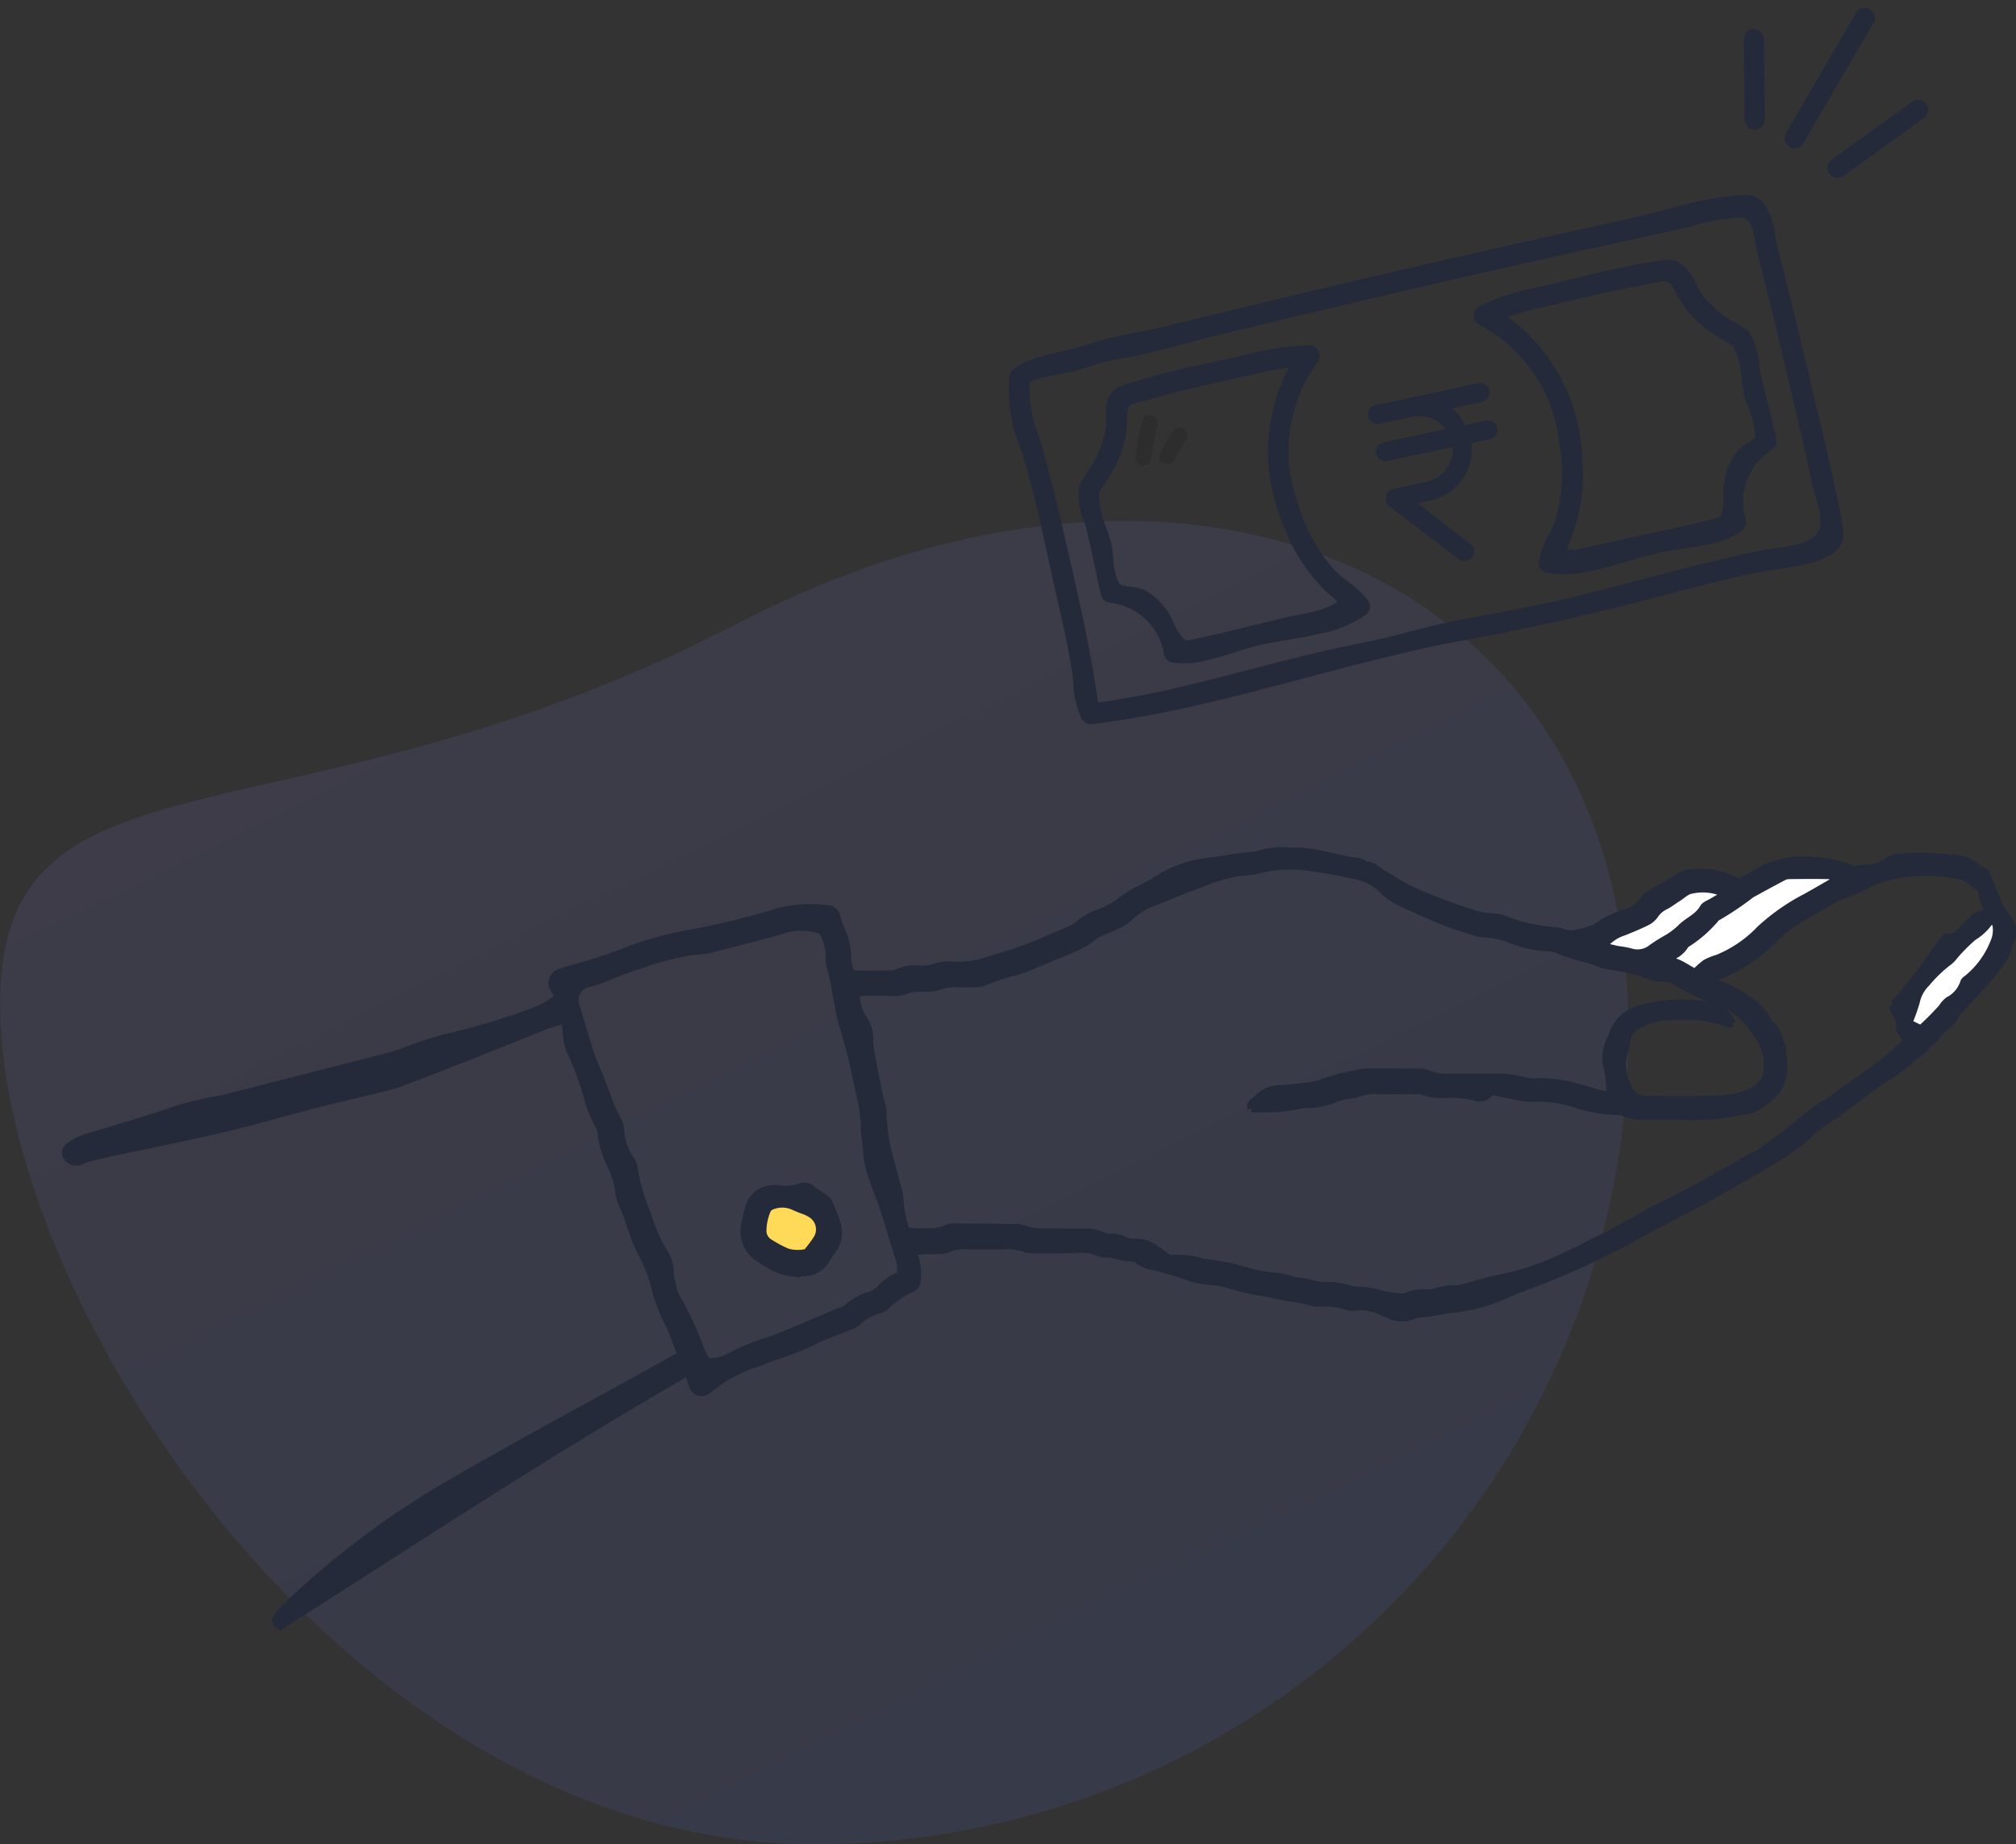 <svg xmlns="http://www.w3.org/2000/svg" xmlns:xlink="http://www.w3.org/1999/xlink" width="80.128" height="73.314" viewBox="0 0 80.128 73.314"><rect x="0" y="0" width="80.128" height="73.314" fill="#333333" stroke="none"/><defs><linearGradient id="a" x1="0.237" y1="0.051" x2="0.726" y2="0.935" gradientUnits="objectBoundingBox"><stop offset="0" stop-color="#9e8bff"/><stop offset="1" stop-color="#5775ff"/></linearGradient></defs><g transform="translate(0 0.653)"><path d="M29.27,19.021C47.633,9.507,64.684,17.341,64.684,35.2A32.344,32.344,0,0,1,32.34,67.547C14.477,67.547.764,47.335,0,35.2S10.907,28.534,29.27,19.021Z" transform="translate(0.039 5.114)" opacity="0.1" fill="url(#a)"/><g transform="matrix(0.995, -0.105, 0.105, 0.995, 38.605, 2.928)"><path d="M27.832,14.087c-.506-.016-1.012-.023-1.519-.023-1.131,0-2.28.034-3.392.068-1.031.031-2.1.063-3.147.067H19.6c-1.34,0-2.686-.066-3.989-.131-.276-.013-.553-.018-.829-.018-.419,0-.837.012-1.256.023s-.835.024-1.253.024c-.22,0-.44,0-.66-.012-.557-.021-1.113-.029-1.669-.029-1.007,0-2.029.027-3.018.054s-2.011.054-3.019.054H3.547c-.791-.005-1.6-.041-2.409-.106l-.118-.009c-.187-.014-.3-.023-.331-.06s-.02-.125-.005-.277c.008-.082.017-.182.024-.3L.731,13c.043-.744.087-1.512.1-2.276.022-1.576.029-3.2.02-4.833C.842,4.953.823,4.237.785,3.564.778,3.44.768,3.3.757,3.161A5.435,5.435,0,0,1,.888.871,1.717,1.717,0,0,1,1.673.765c.218,0,.449.009.656.017.172.007.328.013.448.013.062,0,.116,0,.157-.006l.2-.019C3.5.735,3.847.7,4.206.7q.174,0,.353.012c.371.025.77.038,1.221.038C6.332.75,6.887.732,7.441.714,7.886.7,8.331.685,8.772.68,11.448.649,14.157.634,16.824.634h1.285c3.1.006,6.246.032,9.336.079h.11c.185,0,.377-.006.569-.013s.39-.013.584-.013a4.582,4.582,0,0,1,.8.059c.1.017.184.025.264.032.276.025.443.041.6.375a2.308,2.308,0,0,1,.045.9c-.01.147-.019.283-.016.389.038,1.636.062,3.315.071,4.991.008,1.492,0,2.995-.013,4.466,0,.156.007.323.017.494.04.719.082,1.462-.655,1.69a2.276,2.276,0,0,1-.665.079c-.265,0-.544-.024-.805-.045-.187-.015-.365-.03-.521-.035Zm3.279-5.073c0-1.472-.01-2.976-.033-4.468q-.017-1.051-.041-2.1c0-.131,0-.288.012-.456A3.279,3.279,0,0,0,30.955.721c-.194-.469-.458-.53-.908-.6A12.666,12.666,0,0,0,28.163.006c-.432,0-.867.012-1.3.024s-.843.023-1.252.023h-.24C22.556.017,19.675,0,16.807,0h-.255c-3.178,0-6.407.024-9.6.069l-.211,0C6.4.07,6.05.06,5.7.049S5,.027,4.652.027a10.647,10.647,0,0,0-1.1.05A8.746,8.746,0,0,1,2.661.11H2.254A6.871,6.871,0,0,0,.956.2,1.214,1.214,0,0,0,.578.339.287.287,0,0,0,.4.453L.434.5H.37A.211.211,0,0,0,.333.589,5.9,5.9,0,0,0,.141,3.4c.023.265.046.521.057.761C.257,5.411.24,6.686.224,7.92q-.009.6-.013,1.188l0,.5c0,.9-.01,1.833-.065,2.747-.011.17-.036.36-.062.558a3.737,3.737,0,0,0-.009,1.471.328.328,0,0,0,.3.231,42.121,42.121,0,0,0,4.459.207c1.385,0,2.8-.044,4.16-.088s2.773-.088,4.156-.088c.894,0,1.7.018,2.463.055,1.422.07,2.863.1,4.408.1,1.148,0,2.325-.019,3.594-.057l.317-.01c.8-.025,1.629-.05,2.443-.05.364,0,.728,0,1.093.017.22.007.467.029.726.05.376.031.765.064,1.146.064a3.244,3.244,0,0,0,1.119-.158c.583-.217.6-.625.62-1.18.046-1.176.043-2.375.04-3.534l0-.934" transform="translate(0 10.995) rotate(-7)" fill="#242a39" stroke="#242a39" stroke-width="0.2"/><path d="M8.064,9.661a3.352,3.352,0,0,1-.147.505c-.161.393-.161.393-.6.4l-.083,0c-.316.008-.633.012-.95.012-.515,0-1.03-.008-1.545-.016q-.535-.01-1.07-.015c-.56,0-1.12-.013-1.68-.029-.317-.009-.616-.029-.659-.114s.094-.266.289-.547A6.88,6.88,0,0,0,2.729,6.93,7.121,7.121,0,0,0,1.01.727,12.038,12.038,0,0,1,2.587.645l.924,0,.33,0q.405-.006.811-.006c.788,0,1.6.018,2.409.053L7.26.7c.473.013.584.016.741.531l.041.139a5.4,5.4,0,0,0,.258.736A4.824,4.824,0,0,0,9.415,3.55c.118.116.237.235.35.351A3.371,3.371,0,0,1,9.8,5.364a5.628,5.628,0,0,0-.042.588c0,.108.022.274.044.465A3,3,0,0,1,9.8,7.738a1.384,1.384,0,0,1-.4.19,1.974,1.974,0,0,0-.414.19,2.192,2.192,0,0,0-.712.9,3,3,0,0,0-.208.648Zm2.358-1.743c0-.363-.008-.726-.015-1.089-.009-.511-.018-1.023-.015-1.534,0-.122.013-.265.027-.419a2.476,2.476,0,0,0-.086-1.243l-.02-.058-.006-.012-.045.028h0l0-.09c-.12-.127-.24-.247-.359-.365a4.55,4.55,0,0,1-.993-1.254,3.223,3.223,0,0,1-.2-.613A2.741,2.741,0,0,0,8.467.562C8.217.129,7.944.11,7.493.079L7.414.073C6.715.024,5.953,0,5.087,0,4.594,0,4.1.007,3.614.019c-.189,0-.381.005-.576.005H2.6A9.732,9.732,0,0,0,.237.228.332.332,0,0,0,.007.482.274.274,0,0,0,.1.762,6.149,6.149,0,0,1,2.18,6.114a6.858,6.858,0,0,1-.793,2.923A4.629,4.629,0,0,1,.9,9.7a3.5,3.5,0,0,0-.593.9.316.316,0,0,0,.148.365,4.673,4.673,0,0,0,1.969.32c.454,0,.914-.026,1.358-.051.394-.023.769-.044,1.153-.044h.005c.242,0,.534.024.848.049.377.029.8.062,1.207.062a3.184,3.184,0,0,0,1.358-.227.314.314,0,0,0,.16-.275A2.534,2.534,0,0,1,10.2,8.222a.324.324,0,0,0,.227-.3" transform="translate(18.945 10.548) rotate(-7)" fill="#242a39" stroke="#242a39" stroke-width="0.2"/><path d="M7.7,6.731A7.087,7.087,0,0,0,8.722,9.7c.074.116.151.217.216.3.115.152.206.273.18.339s-.174.124-.452.178a4.054,4.054,0,0,1-.757.058c-.182,0-.367-.006-.549-.013s-.352-.012-.52-.012l-1.112.014c-.526.008-1.053.016-1.578.016-.262,0-.524,0-.786-.007l-.2,0c-.4,0-.443,0-.622-.374A2.047,2.047,0,0,1,2.4,9.7a2.381,2.381,0,0,0-.136-.515A2.633,2.633,0,0,0,1.6,8.2a1.88,1.88,0,0,0-.473-.226,1.335,1.335,0,0,1-.464-.235A2.427,2.427,0,0,1,.643,6.574c.023-.181.044-.346.047-.467,0-.151-.016-.376-.04-.637a4.051,4.051,0,0,1,.03-1.557c.122-.128.244-.248.361-.366A4.719,4.719,0,0,0,2.152,2.109a5.488,5.488,0,0,0,.258-.738l.041-.137C2.607.72,2.719.717,3.192.7L3.393.7C4.205.661,5.014.643,5.8.643c.272,0,.544,0,.815.006l.34,0,.917,0A12,12,0,0,1,9.443.729,7.086,7.086,0,0,0,7.7,6.731ZM10.216.23a9.875,9.875,0,0,0-2.39-.2c-.259,0-.515,0-.764-.007C6.506.011,5.946,0,5.383,0,4.52,0,3.753.025,3.038.076L2.95.081C2.537.109,2.238.129,2,.532a2.128,2.128,0,0,0-.2.635,2.944,2.944,0,0,1-.11.423A4.365,4.365,0,0,1,.545,3.144c-.117.117-.235.235-.376.394l-.045.076a2.531,2.531,0,0,0-.09,1.265c.013.154.026.3.027.42,0,.511-.006,1.023-.015,1.534C.039,7.194.032,7.557.03,7.92a.324.324,0,0,0,.227.3A2.534,2.534,0,0,1,1.935,10.8a.313.313,0,0,0,.16.275,3.194,3.194,0,0,0,1.361.227c.405,0,.834-.033,1.212-.063.312-.024.6-.047.893-.049.339,0,.72.022,1.119.045.443.026.9.052,1.352.052h0a4.652,4.652,0,0,0,1.962-.322.317.317,0,0,0,.147-.366,3.477,3.477,0,0,0-.593-.9,4.612,4.612,0,0,1-.483-.668,6.913,6.913,0,0,1-.793-2.923A6.078,6.078,0,0,1,10.352.764a.273.273,0,0,0,.092-.28A.331.331,0,0,0,10.216.23" transform="translate(2.12 12.612) rotate(-7)" fill="#242a39" stroke="#242a39" stroke-width="0.2"/><path d="M1.167.167A.349.349,0,0,0,.877,0,.278.278,0,0,0,.626.161a13.312,13.312,0,0,0-.6,1.354.271.271,0,0,0,.023.258.333.333,0,0,0,.274.133A.326.326,0,0,0,.63,1.693,12.023,12.023,0,0,1,1.176.476.306.306,0,0,0,1.167.167" transform="translate(4.744 13.686) rotate(-7)" fill="#2e2d2d"/><path d="M.973,0A.311.311,0,0,0,.762.086a5.761,5.761,0,0,0-.7.771.258.258,0,0,0-.037.282.356.356,0,0,0,.312.181A.327.327,0,0,0,.6,1.187a4.913,4.913,0,0,1,.6-.65A.277.277,0,0,0,1.288.22.352.352,0,0,0,.973,0" transform="translate(5.772 14.313) rotate(-7)" fill="#2e2d2d"/><path d="M4.54,1.512H3.7A2.076,2.076,0,0,0,3.326.756H4.54A.378.378,0,1,0,4.54,0H.381a.378.378,0,1,0,0,.756H1.7A1.323,1.323,0,0,1,2.9,1.512H.381a.378.378,0,1,0,0,.756H3.027A1.323,1.323,0,0,1,1.723,3.4H.381a.265.265,0,0,0-.053,0,.246.246,0,0,0-.076,0,.261.261,0,0,0-.072.038l-.045.026h0a.284.284,0,0,0-.053.064.416.416,0,0,0-.034.053.231.231,0,0,0,0,.068A.246.246,0,0,0,0,3.781H0a.265.265,0,0,0,0,.053.246.246,0,0,0,0,.076.261.261,0,0,0,.038.072.056.056,0,0,0,.026.045L2.336,6.673a.378.378,0,0,0,.575-.491L1.205,4.159h.5a2.079,2.079,0,0,0,2.079-1.89H4.54a.378.378,0,1,0,0-.756Z" transform="matrix(0.995, -0.105, 0.105, 0.995, 14.28, 14.174)" fill="#242a39"/><g transform="translate(30.095 1.508) rotate(-14)"><line y1="3.546" x2="4.255" transform="translate(1.241 0.709)" fill="none" stroke="#242a39" stroke-linecap="round" stroke-width="0.8"/><line y1="3.014" x2="1.064" transform="translate(0 0)" fill="none" stroke="#242a39" stroke-linecap="round" stroke-width="0.8"/><path d="M0,1.064,3.8,0" transform="translate(2.438 4.875)" fill="none" stroke="#242a39" stroke-linecap="round" stroke-width="0.8"/></g></g><g transform="translate(1.812 33.187)" style="isolation:isolate"><g transform="translate(0 0)"><g transform="translate(0 0.576)"><path d="M667.093,183.252s8.36-2.606,11.473-3.113a56.493,56.493,0,0,0,8.976-2.968,46.092,46.092,0,0,1,2.1,5.574c.651,2.389,3.185,8.4,3.185,8.4s-13.536,7.89-18.748,11.582a4.778,4.778,0,0,1-.872-1.815c-.312-.846-.577-1.7-.8-2.572q-.066-.086-.13-.174a1.832,1.832,0,0,1-.237-.434,3.455,3.455,0,0,1-.83-1.3,20.02,20.02,0,0,1-.847-1.991l-.078-.2a5.976,5.976,0,0,1-.278-.679,7.451,7.451,0,0,1-.688-1.856c-.272-.428-.579-.833-.812-1.286a7.652,7.652,0,0,1-.692-1.924,4.014,4.014,0,0,1-.076-.963c-.054-.155-.11-.326-.171-.518A7.543,7.543,0,0,1,667.093,183.252Z" transform="translate(-667.027 -171.471)" fill="none" fill-rule="evenodd"/><path d="M471.437,156.628a.671.671,0,0,1,.233-.48c.2-.19.324-.447.505-.643.5-.54.825-1.206,1.349-1.766a.634.634,0,0,0,.628-.3,2.08,2.08,0,0,1,.311-.308.932.932,0,0,1,.68-.334c0-.091.026-.176,0-.225a1.119,1.119,0,0,1-.2-.614.252.252,0,0,0-.093-.189c-.275-.165-.487-.434-.829-.492a6.622,6.622,0,0,0-3.092.123,8.1,8.1,0,0,0-.9.408c-.216.1-.437.181-.657.269a1.493,1.493,0,0,0-.255.1c-.676.436-1.419.762-2.056,1.26a3.058,3.058,0,0,0-.29.25,5.987,5.987,0,0,1-2.443,1.621c-.048.015-.086.064-.157.119a1.438,1.438,0,0,0,.227.143,6.106,6.106,0,0,1,1.3.7,2.123,2.123,0,0,1,.673.711.533.533,0,0,0,.113.186c.325.236.343.629.5.949.113,1.01.14,1.644-.819,2.236a1.311,1.311,0,0,1-.851.306,9.1,9.1,0,0,1-2.508.186c-.4,0-.8,0-1.207,0a1.8,1.8,0,0,1-.91-.143.415.415,0,0,0-.212-.043,5.916,5.916,0,0,1-1.765-.31,4.46,4.46,0,0,0-1.561-.217,2.718,2.718,0,0,1-.706-.073c-.3-.051-.605-.122-.909-.179-.05-.009-.133,0-.154.026a.527.527,0,0,1-.64.167,4.5,4.5,0,0,0-1.253-.09,1.76,1.76,0,0,1-.7-.1,1.169,1.169,0,0,0-.43-.053c-.458,0-.915,0-1.373,0a1.91,1.91,0,0,0-.913.131,1.064,1.064,0,0,1-.269.041,3.078,3.078,0,0,0-.527.122,2.919,2.919,0,0,1-1.169.261,1.471,1.471,0,0,0-.434.055,7.538,7.538,0,0,1-1.783.1c-.068-.142.019-.2.079-.257s.151-.1.215-.168a1.2,1.2,0,0,1,.882-.35,12.242,12.242,0,0,0,1.359-.151.358.358,0,0,0,.106-.026,9.018,9.018,0,0,1,1.575-.427,1.513,1.513,0,0,1,.376-.056q1.015,0,2.031.008a.891.891,0,0,1,.376.053,1.956,1.956,0,0,0,.911.143c.531,0,1.062.01,1.592,0a4.571,4.571,0,0,1,1.3.129,1.6,1.6,0,0,0,.542.057,5.138,5.138,0,0,1,1.566.2c.353.083.7.2,1.048.293a1.506,1.506,0,0,0,.34,0c-.028-.221-.065-.413-.071-.606a2.487,2.487,0,0,0-.1-.53,1.771,1.771,0,0,1,.106-.964c.022-.068.081-.127.1-.2a1.552,1.552,0,0,1,1.226-1.119,5.847,5.847,0,0,1,2.229-.17,1.926,1.926,0,0,1,1.145.471,1.376,1.376,0,0,1,.187.3c-.221.038-.348-.1-.5-.124s-.32-.068-.481-.1a2.758,2.758,0,0,0-.429-.064c-.366-.007-.732-.008-1.1,0a2.617,2.617,0,0,0-1.25.358.786.786,0,0,0-.438.59c-.034.248-.121.486-.167.737a1.921,1.921,0,0,0,.17,1.052.807.807,0,0,0,.786.574c.915.008,1.83.018,2.745,0a4.091,4.091,0,0,0,1.08-.171,1.542,1.542,0,0,0,.844-.578.644.644,0,0,0,.116-.3,2.015,2.015,0,0,0-.427-1.582,2.962,2.962,0,0,0-1.741-1.337,8.293,8.293,0,0,1-1.375-.675.81.81,0,0,0-.507-.179,1.714,1.714,0,0,1-.747-.148,6.372,6.372,0,0,0-1.33-.321,2.552,2.552,0,0,1-.585-.141c-.528-.205-1.093-.291-1.611-.526a.879.879,0,0,0-.37-.082,4.511,4.511,0,0,1-1.442-.3,3.137,3.137,0,0,0-1.171-.254.874.874,0,0,1-.318-.072c-.4-.13-.8-.248-1.194-.405-.542-.217-1.075-.459-1.605-.7a2.82,2.82,0,0,1-.9-.61,2.119,2.119,0,0,0-1.212-.559,16.363,16.363,0,0,0-1.667-.3,5.134,5.134,0,0,0-1.906.075,4.312,4.312,0,0,1-.809.127,6.017,6.017,0,0,0-1.526.431c-.652.237-1.293.5-1.937.762a2.677,2.677,0,0,0-.929.565,2.839,2.839,0,0,1-1,.551,2.4,2.4,0,0,0-.607.355,3.024,3.024,0,0,1-.668.365c-.586.255-1.178.5-1.769.739a4.551,4.551,0,0,1-.514.187,6.634,6.634,0,0,0-1.247.406.93.93,0,0,1-.373.062c-.256.009-.512,0-.769,0a1.674,1.674,0,0,0-.64.106,2.119,2.119,0,0,1-.645.076,1.816,1.816,0,0,0-.8.12,1,1,0,0,1-.431.044c-.347,0-.7-.009-1.043-.007-.38,0-.437.085-.354.472a1.483,1.483,0,0,0,.25.6,1.3,1.3,0,0,1,.243.826,3.778,3.778,0,0,0,.088.7c.08.449.17.9.26,1.344.028.143.07.282.1.424a1.545,1.545,0,0,1,.077.372,8.174,8.174,0,0,0,.354,2.152c.093.387.2.77.307,1.155a.291.291,0,0,1,.014.108,4.848,4.848,0,0,0,.25,1.335,3.339,3.339,0,0,0,.83.046,1.554,1.554,0,0,0,.8-.133,1,1,0,0,1,.431-.049q1.1,0,2.2.017a1.118,1.118,0,0,1,.432.056,2.051,2.051,0,0,0,.861.118l1.592.015a1.344,1.344,0,0,1,.639.122.9.9,0,0,0,.368.073,1.2,1.2,0,0,1,.528.115.8.8,0,0,0,.42.085,1.32,1.32,0,0,1,.863.291c.167.11.323.238.5.371a2.968,2.968,0,0,1,1.335.136,9.279,9.279,0,0,1,1.769.348,5.549,5.549,0,0,0,1.291.222,1.447,1.447,0,0,1,.369.092,1.837,1.837,0,0,0,.369.086,2.17,2.17,0,0,1,.586.115,2.293,2.293,0,0,0,.595.065,2.275,2.275,0,0,1,.808.121,2.032,2.032,0,0,0,.484.064,3.273,3.273,0,0,1,.7.112,4.63,4.63,0,0,0,.861.15.476.476,0,0,0,.266-.03,1.836,1.836,0,0,1,.805-.129.9.9,0,0,0,.325-.037,2.456,2.456,0,0,1,.863-.125,1.37,1.37,0,0,0,.321-.058,15.618,15.618,0,0,1,1.689-.429,10.7,10.7,0,0,0,2.508-.921c.388-.158.747-.385,1.13-.561.865-.4,1.662-.923,2.513-1.344q1.673-.827,3.271-1.785c.109-.066.227-.119.341-.177a2.1,2.1,0,0,0,.292-.15c.457-.332.917-.661,1.359-1.011a8.648,8.648,0,0,1,1.364-1.01,3.092,3.092,0,0,0,.353-.259c.52-.369,1.057-.716,1.556-1.112a7.386,7.386,0,0,0,1.241-1.088c-.207-.194-.4-.392-.3-.708Z" transform="translate(-397.951 -150.905)" fill="none" fill-rule="evenodd"/><path d="M634.421,179.367a1.226,1.226,0,0,0,.873-.137,9.636,9.636,0,0,1,1.671-.683c.378-.133.747-.293,1.117-.448.539-.225,1.075-.457,1.612-.686a1,1,0,0,0,.345-.156,2.155,2.155,0,0,1,.9-.5,1.243,1.243,0,0,0,.414-.257,1.8,1.8,0,0,1,.786-.531,1.312,1.312,0,0,0-.091-.831c-.2-.663-.4-1.328-.617-1.988-.1-.313-.243-.613-.341-.926a4.129,4.129,0,0,1-.267-1.057c-.013-.382-.111-.756-.1-1.128a6.445,6.445,0,0,0-.24-1.505,22.2,22.2,0,0,0-.6-2.443c-.249-.771-.274-1.582-.509-2.351a1.9,1.9,0,0,1-.052-.434,1.911,1.911,0,0,0-.294-1.042,2.315,2.315,0,0,0-1.592-.022c-.929.267-1.87.5-2.807.74a.946.946,0,0,1-.267.056,7.027,7.027,0,0,0-1.346.219,7.343,7.343,0,0,0-1.2.365,11.207,11.207,0,0,0-1.383.512,3.9,3.9,0,0,1-.673.213.68.68,0,0,0-.508.919c.191.625.362,1.257.565,1.878.113.346.276.675.411,1.014.094.237.169.482.269.716a4.58,4.58,0,0,0,.374.85,1.065,1.065,0,0,1,.145.46,2.234,2.234,0,0,0,.4,1.175.575.575,0,0,1,.125.3,8.027,8.027,0,0,0,.545,1.883,3.334,3.334,0,0,0,.178.512,5.913,5.913,0,0,0,.415.888,1.43,1.43,0,0,1,.3.81,3.724,3.724,0,0,0,.118.7,1.055,1.055,0,0,0,.128.36,13.052,13.052,0,0,1,.967,2.083C634.264,179.057,634.349,179.218,634.421,179.367Zm3.608-3.564c0,.01,0,.02-.007.03a3.738,3.738,0,0,1-.682-.144,5.616,5.616,0,0,1-.709-.4,1.257,1.257,0,0,1-.643-1.128,4.2,4.2,0,0,1,.185-.849.906.906,0,0,1,.737-.714,1.271,1.271,0,0,1,.379-.022,1.983,1.983,0,0,0,.912-.075.382.382,0,0,1,.405.09c.151.127.329.223.491.34a.418.418,0,0,1,.146.156,8.265,8.265,0,0,1,.324.81,1.126,1.126,0,0,1-.168,1.039c-.1.133-.188.268-.272.408a.941.941,0,0,1-.716.443A3.651,3.651,0,0,1,638.029,175.8Z" transform="translate(-608.169 -159.678)" fill="none" fill-rule="evenodd"/><path d="M464.782,152.72a.989.989,0,0,0-.289-.1c-.528-.008-1.057,0-1.586,0a.476.476,0,0,0-.21.051q-.65.346-1.294.7a11.972,11.972,0,0,1-1.307.882.192.192,0,0,0-.09.059,4.97,4.97,0,0,1-1.178,1.031c-.014.012-.035.018-.043.033a1.028,1.028,0,0,1-.724.509c-.021,0-.032.059-.064.124.47-.016.8.3,1.183.477a3.491,3.491,0,0,1,.42-.373,2.282,2.282,0,0,1,.454-.184,4.853,4.853,0,0,0,1.707-1.159,8.281,8.281,0,0,1,1.829-1.28c.382-.212.759-.432,1.137-.652C464.749,152.832,464.754,152.784,464.782,152.72Z" transform="translate(-393.618 -152.245)" fill="#fff" fill-rule="evenodd"/><path d="M428.617,164.806l.454.224c.054-.016.078-.016.088-.028a11.248,11.248,0,0,0,.792-.8,1.119,1.119,0,0,1,.252-.285,1.252,1.252,0,0,0,.622-.729c.016-.061.092-.111.15-.154a3.537,3.537,0,0,0,1.047-1.445,1.2,1.2,0,0,0,.079-.695c-.01-.067-.105-.121-.2-.219a2.1,2.1,0,0,1-.711.706,6.994,6.994,0,0,0-.733.732,1.332,1.332,0,0,1-.222.238,5.363,5.363,0,0,0-.908.867,1.489,1.489,0,0,0-.411.754A7.386,7.386,0,0,1,428.617,164.806Z" transform="translate(-354.579 -158.554)" fill="#fff" fill-rule="evenodd"/><path d="M483.063,155.344a2.015,2.015,0,0,0-1.372-.169c-.2.026-.375.209-.559.325-.153.1-.3.212-.457.294a1.087,1.087,0,0,0-.449.38.843.843,0,0,1-.329.274c-.293.145-.6.27-.9.392a1.648,1.648,0,0,0-.82.576c.224.053.412.1.6.14a3.519,3.519,0,0,1,.483.087.907.907,0,0,0,.87-.166,6.382,6.382,0,0,1,.595-.372,2.932,2.932,0,0,0,.593-.46c.275-.26.651-.4.85-.755.062-.112.231-.167.355-.241C482.675,155.559,482.831,155.475,483.063,155.344Z" transform="translate(-416.279 -154.213)" fill="#fff" fill-rule="evenodd"/><path d="M645.7,214.632c.139-.186.293-.367.42-.564a.762.762,0,0,0-.207-1.022,1.558,1.558,0,0,0-.286-.156,4.865,4.865,0,0,1-.454-.181,1.147,1.147,0,0,0-.9-.025.377.377,0,0,0-.233.207,2.174,2.174,0,0,0-.175.852.6.6,0,0,0,.292.5,4.988,4.988,0,0,0,.724.384A1.584,1.584,0,0,0,645.7,214.632Z" transform="translate(-615.409 -199.213)" fill="#ffda58" fill-rule="evenodd"/></g><g transform="translate(0.792 0)"><path d="M445.453,154.942a3.953,3.953,0,0,1,.095.547,1.828,1.828,0,0,0,.212.845,12.218,12.218,0,0,1,.618,1.7,5.169,5.169,0,0,0,.47,1.162.826.826,0,0,1,.079.312,4,4,0,0,0,.416,1.3,3.339,3.339,0,0,1,.288,1.047,2.132,2.132,0,0,0,.171.512c.144.312.232.649.353.972a5.466,5.466,0,0,0,.355.856,5.883,5.883,0,0,1,.591,1.575,7.875,7.875,0,0,0,.529,1.32c.176.38.312.772.456,1.172-.08.052-.138.1-.2.131-3.127,1.757-5.736,3.11-9.279,5.17a34.4,34.4,0,0,0-6.169,4.676,2.47,2.47,0,0,0-.4.445c-.117.155-.029.271.12.363,5.369-3.412,10.678-6.927,16.22-10.106.077.238.119.414.19.579a.351.351,0,0,0,.5.194.439.439,0,0,0,.139-.086,5.564,5.564,0,0,1,1.96-1.049c.672-.282,1.382-.465,2.041-.792.523-.259,1.077-.452,1.617-.675a.666.666,0,0,0,.242-.124,2.125,2.125,0,0,1,.892-.514.881.881,0,0,0,.243-.125,3.979,3.979,0,0,1,1.074-.734.366.366,0,0,0,.193-.369,2.027,2.027,0,0,0-.169-1.052,2.034,2.034,0,0,1,.325-.071c.219-.011.439,0,.659-.009a.893.893,0,0,0,.376-.052,1.71,1.71,0,0,1,.855-.132c.439,0,.878,0,1.317,0a2.286,2.286,0,0,1,.971.116.95.95,0,0,0,.379.039c.549,0,1.1,0,1.647-.013a1.5,1.5,0,0,1,.852.13.7.7,0,0,0,.321.045,1.694,1.694,0,0,1,.478.088,3.949,3.949,0,0,0,.709.09,1.035,1.035,0,0,0,.6.306,15.252,15.252,0,0,1,1.47.436,3.482,3.482,0,0,0,.91.18,2.781,2.781,0,0,1,.8.159,10.185,10.185,0,0,0,1.441.312c.3.064.6.126.9.185a4.6,4.6,0,0,1,.852.17.938.938,0,0,0,.325.034,2.72,2.72,0,0,1,1.079.129.923.923,0,0,0,.435.022,1.676,1.676,0,0,1,.9.176c.082.039.172.064.254.1a1.216,1.216,0,0,0,1.109.04.255.255,0,0,1,.1-.036c.5,0,.97-.159,1.46-.195.257-.019.5-.089.75-.125a8.839,8.839,0,0,0,1.689-.621,31.282,31.282,0,0,0,4.842-2.183c.861-.485,1.748-.915,2.614-1.389q1.491-.817,2.949-1.692a7.505,7.505,0,0,0,1.19-.876A5.61,5.61,0,0,1,496,158.7a3.59,3.59,0,0,0,.439-.328c.5-.369.984-.755,1.5-1.1a5,5,0,0,0,1.055-.774c.129-.146.348-.214.474-.362a1.573,1.573,0,0,1,.458-.455c.194-.379.655-.526.812-.939a.606.606,0,0,1,.141-.166c.384-.415.776-.823,1.15-1.247a8.174,8.174,0,0,0,.6-.78,2.19,2.19,0,0,0,.2-.447c.026-.067.009-.158.047-.212.348-.492,0-.843-.237-1.218a1.741,1.741,0,0,1-.142-.222c-.17-.4-.333-.807-.5-1.211-.021-.05-.043-.121-.083-.138-.284-.123-.467-.394-.787-.477a9.853,9.853,0,0,0-2.566-.139,1.086,1.086,0,0,0-.607.221c-.37.283-.811.177-1.21.283-.057.015-.136-.039-.2-.067a4.612,4.612,0,0,0-1.492-.3,3.62,3.62,0,0,0-2.25.516c-.2.125-.414.232-.651.365a3.288,3.288,0,0,0-1.856-.4,1.027,1.027,0,0,0-.514.152c-.369.235-.751.45-1.125.677-.093.056-.212.109-.258.2a1.429,1.429,0,0,1-.88.607,3.378,3.378,0,0,0-1.022.515.965.965,0,0,1-.352.134,2.9,2.9,0,0,1-.683.159c-.212,0-.425-.131-.638-.131a6.754,6.754,0,0,1-2.022-.46,1.35,1.35,0,0,0-.426-.088,2.683,2.683,0,0,1-.908-.178,18.749,18.749,0,0,1-2.453-.944c-.36-.174-.688-.415-1.043-.6-.217-.112-.366-.37-.66-.324-.2-.194-.476-.159-.721-.213-.48-.106-.958-.226-1.442-.308a5.831,5.831,0,0,0-.874-.048,2.887,2.887,0,0,0-1.3.152,15.323,15.323,0,0,0-1.671.23,4.86,4.86,0,0,0-2.357.783,4.395,4.395,0,0,1-.573.319,4.433,4.433,0,0,0-.878.549,3.284,3.284,0,0,1-.871.451,2.172,2.172,0,0,0-.7.41,1.859,1.859,0,0,1-.521.288c-.587.252-1.173.509-1.771.734-.426.161-.875.261-1.3.413a3.865,3.865,0,0,1-1.5.2,1.6,1.6,0,0,0-.7.1,1.636,1.636,0,0,1-.536.064,1.7,1.7,0,0,0-.958.157.309.309,0,0,1-.159.032c-.528.009-1.057.022-1.591,0a1.294,1.294,0,0,1-.19-.695,2.52,2.52,0,0,0-.249-1.059,4.116,4.116,0,0,1-.174-.515.386.386,0,0,0-.383-.33,5.681,5.681,0,0,0-1.9.108,29.246,29.246,0,0,1-3.726.908,12.979,12.979,0,0,0-2.216.617,21,21,0,0,1-2.342.767,4.31,4.31,0,0,0-.418.133.438.438,0,0,0-.246.663c.059.088.11.182.183.305a3.35,3.35,0,0,1-.943.564,27.563,27.563,0,0,1-3.3,1.008,13.739,13.739,0,0,0-1.777.555,10.09,10.09,0,0,1-.994.307c-2.053.529-6.163,1.576-6.163,1.576a2.242,2.242,0,0,1-.266.063,12.021,12.021,0,0,0-2.226.573q-1.54.493-3.092.945a2.319,2.319,0,0,0-.636.31.332.332,0,0,0-.175.415.439.439,0,0,0,.448.245.415.415,0,0,0,.156-.047c.414-.255,4.19-.848,7.225-1.685s3.511-.887,5.138-1.308c.476-.123,4.8-1.864,6.04-2.355C444.892,155.116,445.137,155.047,445.453,154.942Zm52.866-.391.232.488c-.1.316.1.514.3.708a7.386,7.386,0,0,1-1.241,1.088c-.5.4-1.036.742-1.556,1.112a3.075,3.075,0,0,1-.353.259,8.647,8.647,0,0,0-1.363,1.01c-.443.35-.9.679-1.359,1.011a2.11,2.11,0,0,1-.292.15c-.114.058-.232.111-.341.177q-1.6.959-3.271,1.785c-.851.421-1.648.947-2.513,1.344-.382.175-.742.4-1.13.561a10.7,10.7,0,0,1-2.508.921,15.625,15.625,0,0,0-1.689.429,1.369,1.369,0,0,1-.322.058,2.455,2.455,0,0,0-.863.125.893.893,0,0,1-.325.037,1.836,1.836,0,0,0-.8.129.477.477,0,0,1-.266.03,4.629,4.629,0,0,1-.861-.15,3.272,3.272,0,0,0-.7-.112,2.035,2.035,0,0,1-.484-.064,2.276,2.276,0,0,0-.808-.121,2.294,2.294,0,0,1-.595-.065,2.173,2.173,0,0,0-.586-.115,1.837,1.837,0,0,1-.369-.086,1.446,1.446,0,0,0-.369-.092,5.548,5.548,0,0,1-1.292-.222,9.277,9.277,0,0,0-1.769-.348,2.966,2.966,0,0,0-1.335-.136c-.179-.134-.335-.261-.5-.372a1.32,1.32,0,0,0-.863-.291.8.8,0,0,1-.419-.085,1.2,1.2,0,0,0-.528-.115.9.9,0,0,1-.368-.073,1.344,1.344,0,0,0-.639-.122l-1.592-.015a2.049,2.049,0,0,1-.861-.118,1.119,1.119,0,0,0-.432-.056q-1.1-.015-2.2-.017a1,1,0,0,0-.431.049,1.555,1.555,0,0,1-.8.133,3.34,3.34,0,0,1-.83-.046,4.841,4.841,0,0,1-.25-1.335.294.294,0,0,0-.014-.108c-.1-.385-.214-.768-.307-1.155a8.177,8.177,0,0,1-.354-2.152,1.541,1.541,0,0,0-.077-.372c-.033-.141-.075-.281-.1-.424-.09-.447-.179-.895-.26-1.344a3.8,3.8,0,0,1-.088-.7,1.3,1.3,0,0,0-.243-.826,1.48,1.48,0,0,1-.25-.6c-.083-.387-.026-.47.354-.472.347,0,.7.009,1.043.007a1,1,0,0,0,.431-.044,1.816,1.816,0,0,1,.8-.12,2.122,2.122,0,0,0,.645-.076,1.674,1.674,0,0,1,.64-.106c.256,0,.513.007.769,0a.93.93,0,0,0,.373-.062,6.629,6.629,0,0,1,1.247-.406,4.56,4.56,0,0,0,.514-.187c.591-.243,1.183-.484,1.769-.739a3.027,3.027,0,0,0,.668-.365,2.393,2.393,0,0,1,.607-.355,2.841,2.841,0,0,0,1-.551,2.677,2.677,0,0,1,.929-.565c.644-.259,1.285-.525,1.937-.762a6.022,6.022,0,0,1,1.526-.431,4.317,4.317,0,0,0,.809-.127,5.134,5.134,0,0,1,1.906-.075,16.347,16.347,0,0,1,1.667.3,2.119,2.119,0,0,1,1.212.559,2.818,2.818,0,0,0,.9.61c.531.243,1.063.485,1.605.7.389.156.794.275,1.194.4a.874.874,0,0,0,.318.072,3.138,3.138,0,0,1,1.171.253,4.509,4.509,0,0,0,1.442.3.881.881,0,0,1,.37.082c.518.235,1.083.321,1.611.526a2.549,2.549,0,0,0,.585.141,6.371,6.371,0,0,1,1.33.321,1.714,1.714,0,0,0,.747.148.809.809,0,0,1,.507.179,8.3,8.3,0,0,0,1.375.675,2.963,2.963,0,0,1,1.742,1.337,2.016,2.016,0,0,1,.427,1.582.644.644,0,0,1-.116.3,1.542,1.542,0,0,1-.844.578,4.094,4.094,0,0,1-1.081.171c-.915.023-1.83.013-2.745.005a.807.807,0,0,1-.786-.574,1.92,1.92,0,0,1-.17-1.051c.046-.251.133-.489.167-.737a.787.787,0,0,1,.438-.59,2.62,2.62,0,0,1,1.25-.358c.366-.013.732-.012,1.1,0a2.76,2.76,0,0,1,.429.064c.161.03.32.068.481.1s.279.161.5.124a1.38,1.38,0,0,0-.187-.3,1.926,1.926,0,0,0-1.145-.471,5.849,5.849,0,0,0-2.229.17,1.552,1.552,0,0,0-1.226,1.119c-.015.069-.074.127-.1.2a1.771,1.771,0,0,0-.106.964,2.491,2.491,0,0,1,.1.53c.007.193.044.385.071.606a1.5,1.5,0,0,1-.34,0c-.351-.09-.695-.21-1.047-.293a5.139,5.139,0,0,0-1.566-.2,1.6,1.6,0,0,1-.542-.057,4.57,4.57,0,0,0-1.3-.129c-.53.005-1.061-.006-1.592,0a1.954,1.954,0,0,1-.911-.143.892.892,0,0,0-.376-.053q-1.015-.011-2.031-.008a1.515,1.515,0,0,0-.376.056,9.027,9.027,0,0,0-1.575.427.359.359,0,0,1-.106.026,12.239,12.239,0,0,1-1.359.151,1.2,1.2,0,0,0-.882.35c-.064.063-.15.1-.215.168s-.147.115-.079.257a7.538,7.538,0,0,0,1.784-.1,1.47,1.47,0,0,1,.434-.055,2.919,2.919,0,0,0,1.168-.261,3.081,3.081,0,0,1,.527-.122,1.065,1.065,0,0,0,.269-.041,1.91,1.91,0,0,1,.913-.131c.458,0,.915-.008,1.373,0a1.169,1.169,0,0,1,.43.053,1.759,1.759,0,0,0,.7.1,4.5,4.5,0,0,1,1.253.09.527.527,0,0,0,.64-.167c.021-.03.1-.035.154-.026.3.056.6.128.909.179a2.716,2.716,0,0,0,.706.073,4.462,4.462,0,0,1,1.561.217,5.917,5.917,0,0,0,1.765.31.415.415,0,0,1,.212.043,1.8,1.8,0,0,0,.91.143c.4,0,.805,0,1.207,0a9.1,9.1,0,0,0,2.508-.186,1.312,1.312,0,0,0,.851-.306c.959-.592.933-1.226.819-2.236-.16-.32-.178-.713-.5-.949a.531.531,0,0,1-.113-.186,2.124,2.124,0,0,0-.672-.711,6.109,6.109,0,0,0-1.3-.7,1.439,1.439,0,0,1-.227-.143c.071-.055.109-.1.157-.119a5.987,5.987,0,0,0,2.443-1.621,3.092,3.092,0,0,1,.29-.25c.637-.5,1.381-.823,2.056-1.26a1.489,1.489,0,0,1,.255-.1c.22-.088.441-.173.657-.269a8.114,8.114,0,0,1,.9-.408,6.621,6.621,0,0,1,3.092-.123c.342.059.554.327.829.492a.252.252,0,0,1,.093.189,1.118,1.118,0,0,0,.2.614c.03.049,0,.133,0,.225a.933.933,0,0,0-.68.334,2.087,2.087,0,0,0-.311.308.634.634,0,0,1-.628.3c-.525.56-.851,1.226-1.349,1.766-.181.2-.3.453-.505.643A.669.669,0,0,0,498.319,154.551Zm-47.234,13.966c-.072-.149-.157-.31-.23-.475a13.054,13.054,0,0,0-.967-2.083,1.054,1.054,0,0,1-.128-.36,3.742,3.742,0,0,1-.118-.7,1.431,1.431,0,0,0-.3-.81,5.9,5.9,0,0,1-.415-.888,3.334,3.334,0,0,1-.177-.512,8.018,8.018,0,0,1-.545-1.883.574.574,0,0,0-.125-.3,2.234,2.234,0,0,1-.4-1.175,1.062,1.062,0,0,0-.145-.46,4.577,4.577,0,0,1-.374-.85c-.1-.235-.174-.479-.269-.716-.135-.339-.3-.668-.411-1.014-.2-.621-.374-1.253-.565-1.878a.68.68,0,0,1,.508-.919,3.9,3.9,0,0,0,.673-.213,11.209,11.209,0,0,1,1.383-.512,7.339,7.339,0,0,1,1.2-.365,7.03,7.03,0,0,1,1.346-.219.944.944,0,0,0,.266-.056c.937-.244,1.878-.472,2.807-.74a2.314,2.314,0,0,1,1.592.022,1.912,1.912,0,0,1,.294,1.042,1.89,1.89,0,0,0,.052.434c.236.769.26,1.58.509,2.351a22.168,22.168,0,0,1,.6,2.443,6.451,6.451,0,0,1,.24,1.505c-.012.371.086.746.1,1.128a4.124,4.124,0,0,0,.267,1.057c.1.313.239.613.341.926.213.66.414,1.325.617,1.988a1.312,1.312,0,0,1,.091.831,1.8,1.8,0,0,0-.786.531,1.245,1.245,0,0,1-.414.257,2.155,2.155,0,0,0-.9.5,1,1,0,0,1-.345.156c-.537.229-1.073.461-1.612.686-.37.155-.739.315-1.117.448a9.65,9.65,0,0,0-1.671.683A1.225,1.225,0,0,1,451.085,168.517ZM496,149.3c-.028.064-.033.111-.057.126-.378.22-.755.44-1.137.652a8.276,8.276,0,0,0-1.829,1.28,4.854,4.854,0,0,1-1.707,1.159,2.286,2.286,0,0,0-.454.184,3.493,3.493,0,0,0-.419.373c-.381-.178-.712-.493-1.183-.477.032-.064.043-.118.064-.124a1.028,1.028,0,0,0,.724-.509c.008-.015.029-.021.043-.033a4.972,4.972,0,0,0,1.178-1.031.191.191,0,0,1,.09-.059,11.968,11.968,0,0,0,1.307-.882q.644-.358,1.294-.7a.476.476,0,0,1,.21-.051c.529-.006,1.057-.011,1.586,0A.99.99,0,0,1,496,149.3Zm2.875,5.777a7.383,7.383,0,0,0,.3-.835,1.491,1.491,0,0,1,.411-.754,5.369,5.369,0,0,1,.908-.867,1.326,1.326,0,0,0,.222-.238,7,7,0,0,1,.733-.732,2.1,2.1,0,0,0,.711-.706c.091.1.186.152.2.219a1.2,1.2,0,0,1-.079.695,3.536,3.536,0,0,1-1.047,1.445c-.058.043-.134.094-.15.154a1.252,1.252,0,0,1-.621.729,1.118,1.118,0,0,0-.252.285,11.238,11.238,0,0,1-.792.8c-.01.012-.034.011-.088.028Zm-7.255-5.121c-.232.131-.388.215-.539.306-.124.074-.292.129-.355.241-.2.354-.574.5-.849.755a2.933,2.933,0,0,1-.593.46,6.375,6.375,0,0,0-.595.372.908.908,0,0,1-.87.166,3.515,3.515,0,0,0-.483-.087c-.189-.039-.377-.088-.6-.14a1.647,1.647,0,0,1,.82-.576c.3-.122.607-.247.9-.392a.844.844,0,0,0,.329-.274,1.088,1.088,0,0,1,.449-.38c.161-.082.3-.2.457-.294.184-.116.362-.3.559-.325A2.014,2.014,0,0,1,491.617,149.959Z" transform="translate(-425.625 -148.252)" fill="#242a39" stroke="#242a39" stroke-width="0.3" fill-rule="evenodd"/><path d="M643,213.181a3.656,3.656,0,0,0,.382-.019.942.942,0,0,0,.716-.443c.084-.14.176-.276.272-.408a1.126,1.126,0,0,0,.168-1.039,8.2,8.2,0,0,0-.324-.81.418.418,0,0,0-.146-.156c-.162-.117-.34-.213-.491-.34a.382.382,0,0,0-.405-.09,1.984,1.984,0,0,1-.912.075,1.272,1.272,0,0,0-.379.022.906.906,0,0,0-.737.714,4.214,4.214,0,0,0-.185.849,1.257,1.257,0,0,0,.643,1.128,5.624,5.624,0,0,0,.709.4,3.74,3.74,0,0,0,.682.144Zm.432-.705a1.585,1.585,0,0,1-.824-.008,4.994,4.994,0,0,1-.724-.384.6.6,0,0,1-.292-.5,2.178,2.178,0,0,1,.175-.852.378.378,0,0,1,.233-.207,1.148,1.148,0,0,1,.9.025,4.858,4.858,0,0,0,.454.181,1.544,1.544,0,0,1,.286.156.762.762,0,0,1,.207,1.022C643.725,212.11,643.571,212.29,643.432,212.476Z" transform="translate(-613.932 -196.481)" fill="#242a39" stroke="#242a39" stroke-width="0.4" fill-rule="evenodd"/></g></g></g></g></svg>